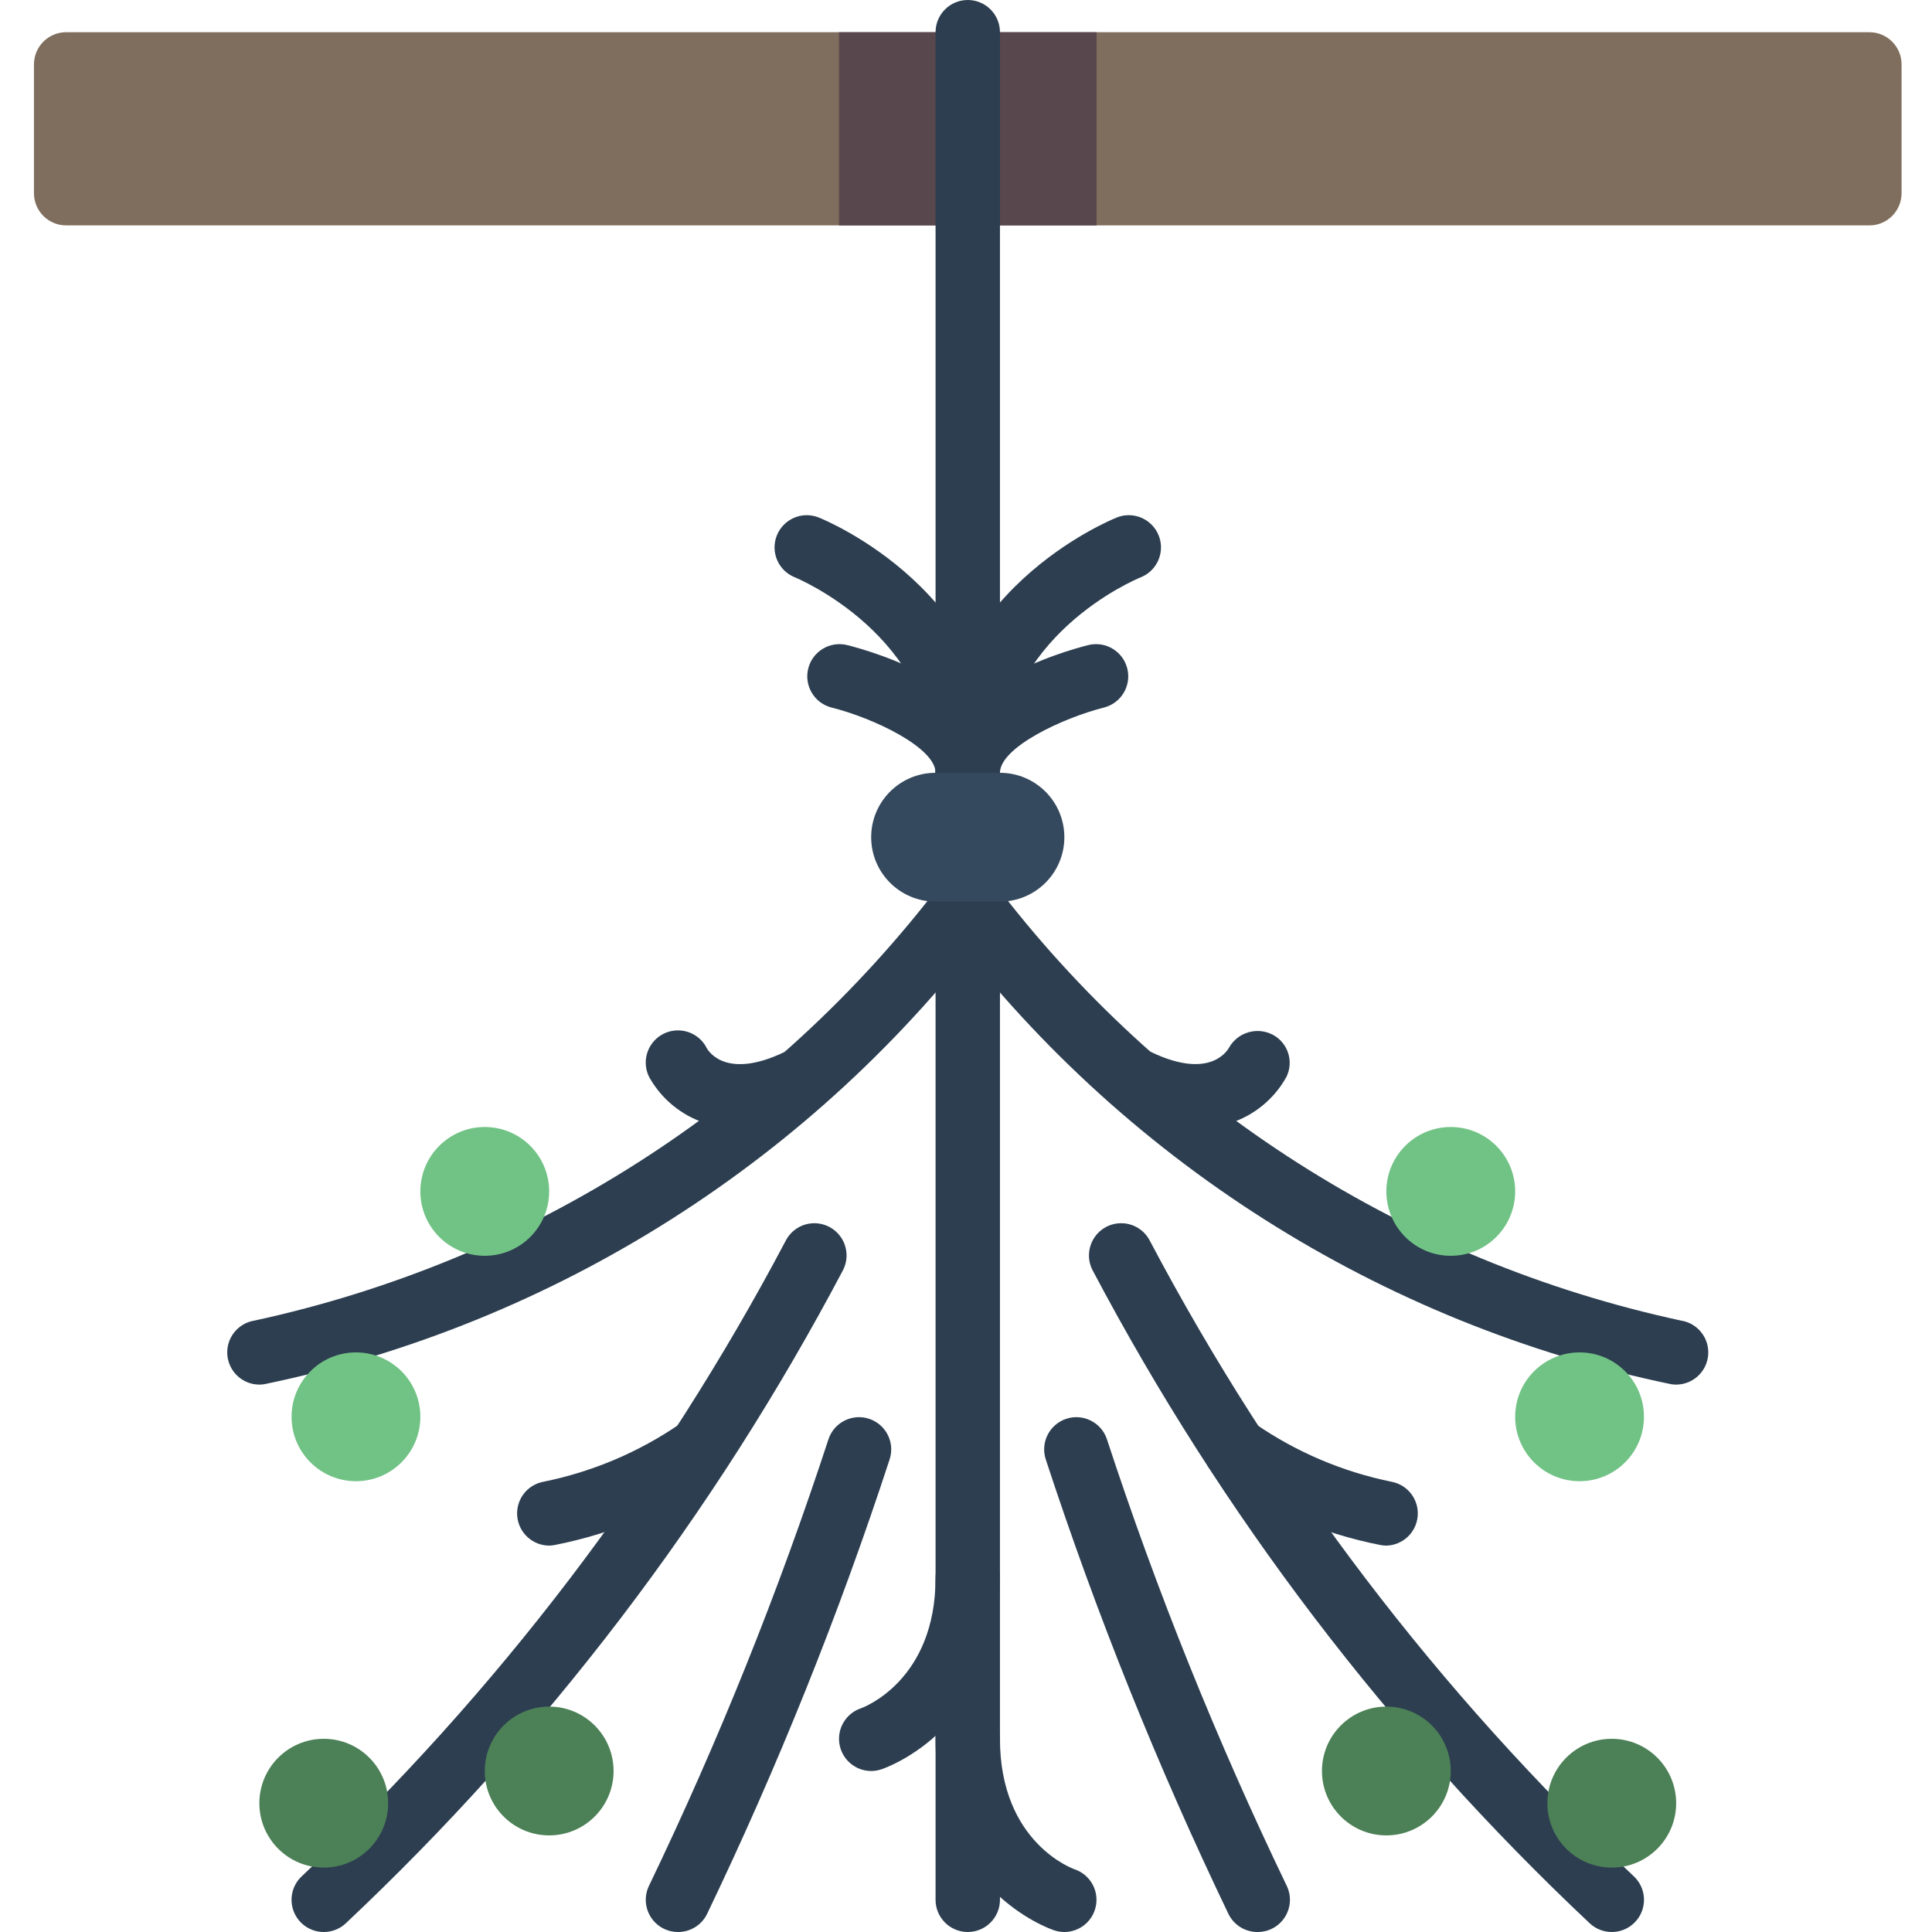 <?xml version="1.0" encoding="UTF-8"?>
<!DOCTYPE svg PUBLIC '-//W3C//DTD SVG 1.0//EN'
          'http://www.w3.org/TR/2001/REC-SVG-20010904/DTD/svg10.dtd'>
<svg contentScriptType="text/ecmascript" width="100pt" xmlns:xlink="http://www.w3.org/1999/xlink" zoomAndPan="magnify" contentStyleType="text/css" viewBox="-9 0 512 512" height="100.0pt" preserveAspectRatio="xMidYMid meet" xmlns="http://www.w3.org/2000/svg" version="1.0"
><path style="fill:#2c3e50;" d="m273.066 512c-.918-.004-1.828-.152-2.695-.445-1.289-.406-31.438-10.93-31.438-50.754 0-4.715 3.82-8.535 8.531-8.535 4.715 0 8.535 3.82 8.535 8.535 0 27.664 19.566 34.508 19.762 34.578 3.961 1.328 6.379 5.328 5.707 9.453-.668 4.125-4.223 7.16-8.402 7.168zm0 0"
  /><path style="fill:#2c3e50;" d="m221.867 469.332c-4.18-.008-7.734-3.043-8.406-7.164-.668-4.125 1.75-8.129 5.711-9.457.73-.266 19.762-7.375 19.762-34.578 0-4.711 3.82-8.531 8.531-8.531 4.715 0 8.535 3.82 8.535 8.531 0 39.824-30.148 50.348-31.438 50.758-.867.289-1.777.441-2.695.441zm0 0"
  /><path style="fill:#7f6e5d;" d="m8.535 8.535h477.863c4.715 0 8.535 3.82 8.535 8.531v34.133c0 4.715-3.82 8.535-8.535 8.535h-477.863c-4.715 0-8.535-3.82-8.535-8.535v-34.133c0-4.711 3.82-8.531 8.535-8.531zm0 0"
  /><path style="fill:#59474e;" d="m213.332 8.535h68.27v51.199h-68.27zm0 0"
  /><g style="fill:#2c3e50;"
  ><path d="m247.465 204.801c-4.711 0-8.531-3.82-8.531-8.535v-187.73c0-4.715 3.82-8.535 8.531-8.535 4.715 0 8.535 3.82 8.535 8.535v187.73c0 4.715-3.82 8.535-8.535 8.535zm0 0"
    /><path d="m247.465 213.332c-4.711 0-8.531-3.82-8.531-8.531 0-47.891 46.078-66.875 48.035-67.66 2.832-1.133 6.051-.668 8.445 1.219 2.398 1.891 3.605 4.91 3.168 7.93-.438 3.02-2.449 5.574-5.281 6.703-1.461.609-37.301 15.602-37.301 51.809 0 4.711-3.82 8.531-8.535 8.531zm0 0"
    /><path d="m247.465 213.332c-4.711 0-8.531-3.82-8.531-8.531 0-36.465-36.934-51.66-37.301-51.809-4.375-1.746-6.508-6.715-4.762-11.09 1.75-4.379 6.715-6.512 11.094-4.762 1.957.785 48.035 19.77 48.035 67.66 0 4.711-3.82 8.531-8.535 8.531zm0 0"
    /><path d="m247.465 213.332c-4.711 0-8.531-3.82-8.531-8.531 0-22.578 33.816-32.18 40.602-33.879 4.535-1.051 9.078 1.727 10.207 6.242 1.129 4.52-1.57 9.105-6.07 10.312-11.305 2.859-27.672 10.668-27.672 17.324 0 4.711-3.82 8.531-8.535 8.531zm0 0"
    /><path d="m247.465 213.332c-4.711 0-8.531-3.82-8.531-8.531 0-6.656-16.367-14.508-27.672-17.324-4.5-1.207-7.199-5.793-6.07-10.312 1.129-4.516 5.672-7.293 10.207-6.242 6.785 1.699 40.602 11.301 40.602 33.879 0 4.711-3.82 8.531-8.535 8.531zm0 0"
    /><path d="m247.465 512c-4.711 0-8.531-3.82-8.531-8.535v-264.531c0-4.715 3.82-8.535 8.531-8.535 4.715 0 8.535 3.82 8.535 8.535v264.531c0 4.715-3.82 8.535-8.535 8.535zm0 0"
    /><path d="m324.266 512c-3.25.02-6.227-1.812-7.68-4.719-18.781-39.102-34.977-79.395-48.477-120.617-1.402-4.457 1.039-9.211 5.477-10.672 4.438-1.457 9.223.926 10.734 5.344 13.258 40.445 29.168 79.969 47.625 118.316 1.328 2.652 1.18 5.805-.387 8.32-1.566 2.52-4.328 4.043-7.293 4.027zm0 0"
    /><path d="m418.133 512c-2.164 0-4.246-.82-5.828-2.297-53.105-49.98-97.586-108.395-131.652-172.875-1.488-2.691-1.41-5.977.199-8.598 1.613-2.617 4.508-4.168 7.582-4.059 3.07.113 5.848 1.871 7.262 4.602 33.184 62.832 76.523 119.754 128.266 168.457 2.562 2.391 3.402 6.105 2.117 9.367-1.289 3.262-4.438 5.406-7.945 5.402zm0 0"
    /><path d="m435.199 366.934c-.438 0-.871-.035-1.305-.102-77.238-15.984-145.969-59.648-193.254-122.777-2.828-3.773-2.062-9.121 1.707-11.949 3.77-2.828 9.117-2.062 11.945 1.707 44.891 59.262 109.535 100.469 182.203 116.156 4.398.688 7.531 4.641 7.191 9.082-.34 4.438-4.035 7.871-8.488 7.883zm0 0"
  /></g
  ><path style="fill:#4c8056;" d="m435.199 477.867c0 9.426-7.641 17.066-17.066 17.066-9.426 0-17.066-7.641-17.066-17.066 0-9.426 7.641-17.066 17.066-17.066 9.426 0 17.066 7.641 17.066 17.066zm0 0"
  /><path style="fill:#4c8056;" d="m375.465 469.332c0 9.426-7.641 17.066-17.066 17.066-9.426 0-17.066-7.641-17.066-17.066s7.641-17.066 17.066-17.066c9.426 0 17.066 7.641 17.066 17.066zm0 0"
  /><path style="fill:#71c285;" d="m426.668 375.465c0 9.426-7.641 17.07-17.066 17.07-9.426 0-17.066-7.645-17.066-17.07 0-9.426 7.641-17.066 17.066-17.066 9.426 0 17.066 7.641 17.066 17.066zm0 0"
  /><path style="fill:#71c285;" d="m392.535 315.734c0 9.426-7.645 17.066-17.07 17.066-9.422 0-17.066-7.641-17.066-17.066s7.645-17.066 17.066-17.066c9.426 0 17.07 7.641 17.07 17.066zm0 0"
  /><path style="fill:#2c3e50;" d="m358.398 409.602c-.516 0-1.027-.047-1.535-.148-15.676-3.074-30.527-9.41-43.598-18.602-2.48-1.84-3.77-4.879-3.375-7.941.391-3.062 2.41-5.676 5.277-6.828 2.863-1.152 6.129-.668 8.535 1.27 10.914 7.512 23.238 12.738 36.223 15.359 4.25.879 7.164 4.805 6.773 9.125-.391 4.324-3.961 7.66-8.301 7.766zm0 0"
  /><path style="fill:#2c3e50;" d="m170.668 512c-2.957 0-5.703-1.531-7.258-4.047-1.551-2.516-1.695-5.656-.371-8.301 18.43-38.352 34.309-77.875 47.539-118.316 1.512-4.418 6.297-6.801 10.734-5.344 4.438 1.461 6.879 6.215 5.477 10.672-13.488 41.223-29.672 81.516-48.441 120.617-1.453 2.906-4.43 4.738-7.68 4.719zm0 0"
  /><path style="fill:#2c3e50;" d="m76.801 512c-3.508.004-6.656-2.141-7.945-5.402-1.285-3.262-.445-6.977 2.117-9.367 51.742-48.703 95.082-105.625 128.266-168.457 1.414-2.73 4.188-4.488 7.262-4.602 3.074-.109 5.969 1.441 7.582 4.059 1.609 2.621 1.688 5.906.199 8.598-34.066 64.48-78.547 122.895-131.652 172.875-1.582 1.477-3.664 2.297-5.828 2.297zm0 0"
  /><path style="fill:#4c8056;" d="m93.867 477.867c0 9.426-7.641 17.066-17.066 17.066s-17.066-7.641-17.066-17.066c0-9.426 7.641-17.066 17.066-17.066s17.066 7.641 17.066 17.066zm0 0"
  /><path style="fill:#4c8056;" d="m153.602 469.332c0 9.426-7.641 17.066-17.066 17.066-9.426 0-17.07-7.641-17.07-17.066s7.645-17.066 17.07-17.066c9.426 0 17.066 7.641 17.066 17.066zm0 0"
  /><path style="fill:#2c3e50;" d="m136.535 409.602c-4.402-.023-8.066-3.387-8.461-7.77-.395-4.383 2.605-8.348 6.934-9.152 12.984-2.625 25.309-7.852 36.223-15.359 2.41-1.918 5.664-2.387 8.516-1.23 2.852 1.156 4.859 3.758 5.258 6.809.395 3.055-.883 6.082-3.348 7.93-13.066 9.188-27.918 15.527-43.594 18.602-.504.105-1.016.164-1.527.172zm0 0"
  /><path style="fill:#2c3e50;" d="m307.797 299.086c-7.41-.246-14.652-2.266-21.121-5.891-2.703-1.402-4.453-4.145-4.59-7.191-.137-3.047 1.363-5.934 3.934-7.574 2.57-1.641 5.82-1.785 8.527-.379 16.066 8.344 21.332 1.102 22.184-.453 2.301-4.031 7.367-5.535 11.496-3.414 4.082 2.113 5.719 7.109 3.676 11.23-3.242 5.84-8.594 10.223-14.957 12.254-2.957.949-6.043 1.426-9.148 1.418zm0 0"
  /><path style="fill:#2c3e50;" d="m59.734 366.934c-4.453-.012-8.148-3.445-8.488-7.883-.34-4.441 2.793-8.395 7.191-9.082 72.637-15.77 137.25-56.961 182.203-116.156 1.828-2.438 4.82-3.715 7.848-3.352 3.027.363 5.629 2.316 6.824 5.121 1.199 2.805.809 6.031-1.02 8.473-47.285 63.129-116.02 106.797-193.262 122.777-.43.066-.863.102-1.297.102zm0 0"
  /><path style="fill:#71c285;" d="m102.398 375.465c0 9.426-7.641 17.07-17.066 17.07s-17.066-7.645-17.066-17.07c0-9.426 7.641-17.066 17.066-17.066s17.066 7.641 17.066 17.066zm0 0"
  /><path style="fill:#71c285;" d="m136.535 315.734c0 9.426-7.645 17.066-17.07 17.066-9.422 0-17.066-7.641-17.066-17.066s7.645-17.066 17.066-17.066c9.426 0 17.07 7.641 17.07 17.066zm0 0"
  /><path style="fill:#2c3e50;" d="m187.137 299.086c-3.105.008-6.191-.469-9.148-1.418-6.363-2.031-11.715-6.414-14.957-12.254-1.363-2.727-1.168-5.977.512-8.52 1.684-2.547 4.594-4 7.641-3.816 3.043.184 5.758 1.98 7.121 4.707.785 1.348 5.973 8.629 22.082.266 4.184-2.172 9.336-.543 11.508 3.641 2.172 4.18.543 9.332-3.637 11.504-6.469 3.625-13.711 5.645-21.121 5.891zm0 0"
  /><path style="fill:#35495e;" d="m238.934 204.801h17.066c9.426 0 17.066 7.641 17.066 17.066 0 9.426-7.641 17.066-17.066 17.066h-17.066c-9.426 0-17.066-7.641-17.066-17.066 0-9.426 7.641-17.066 17.066-17.066zm0 0"
/></svg
>
